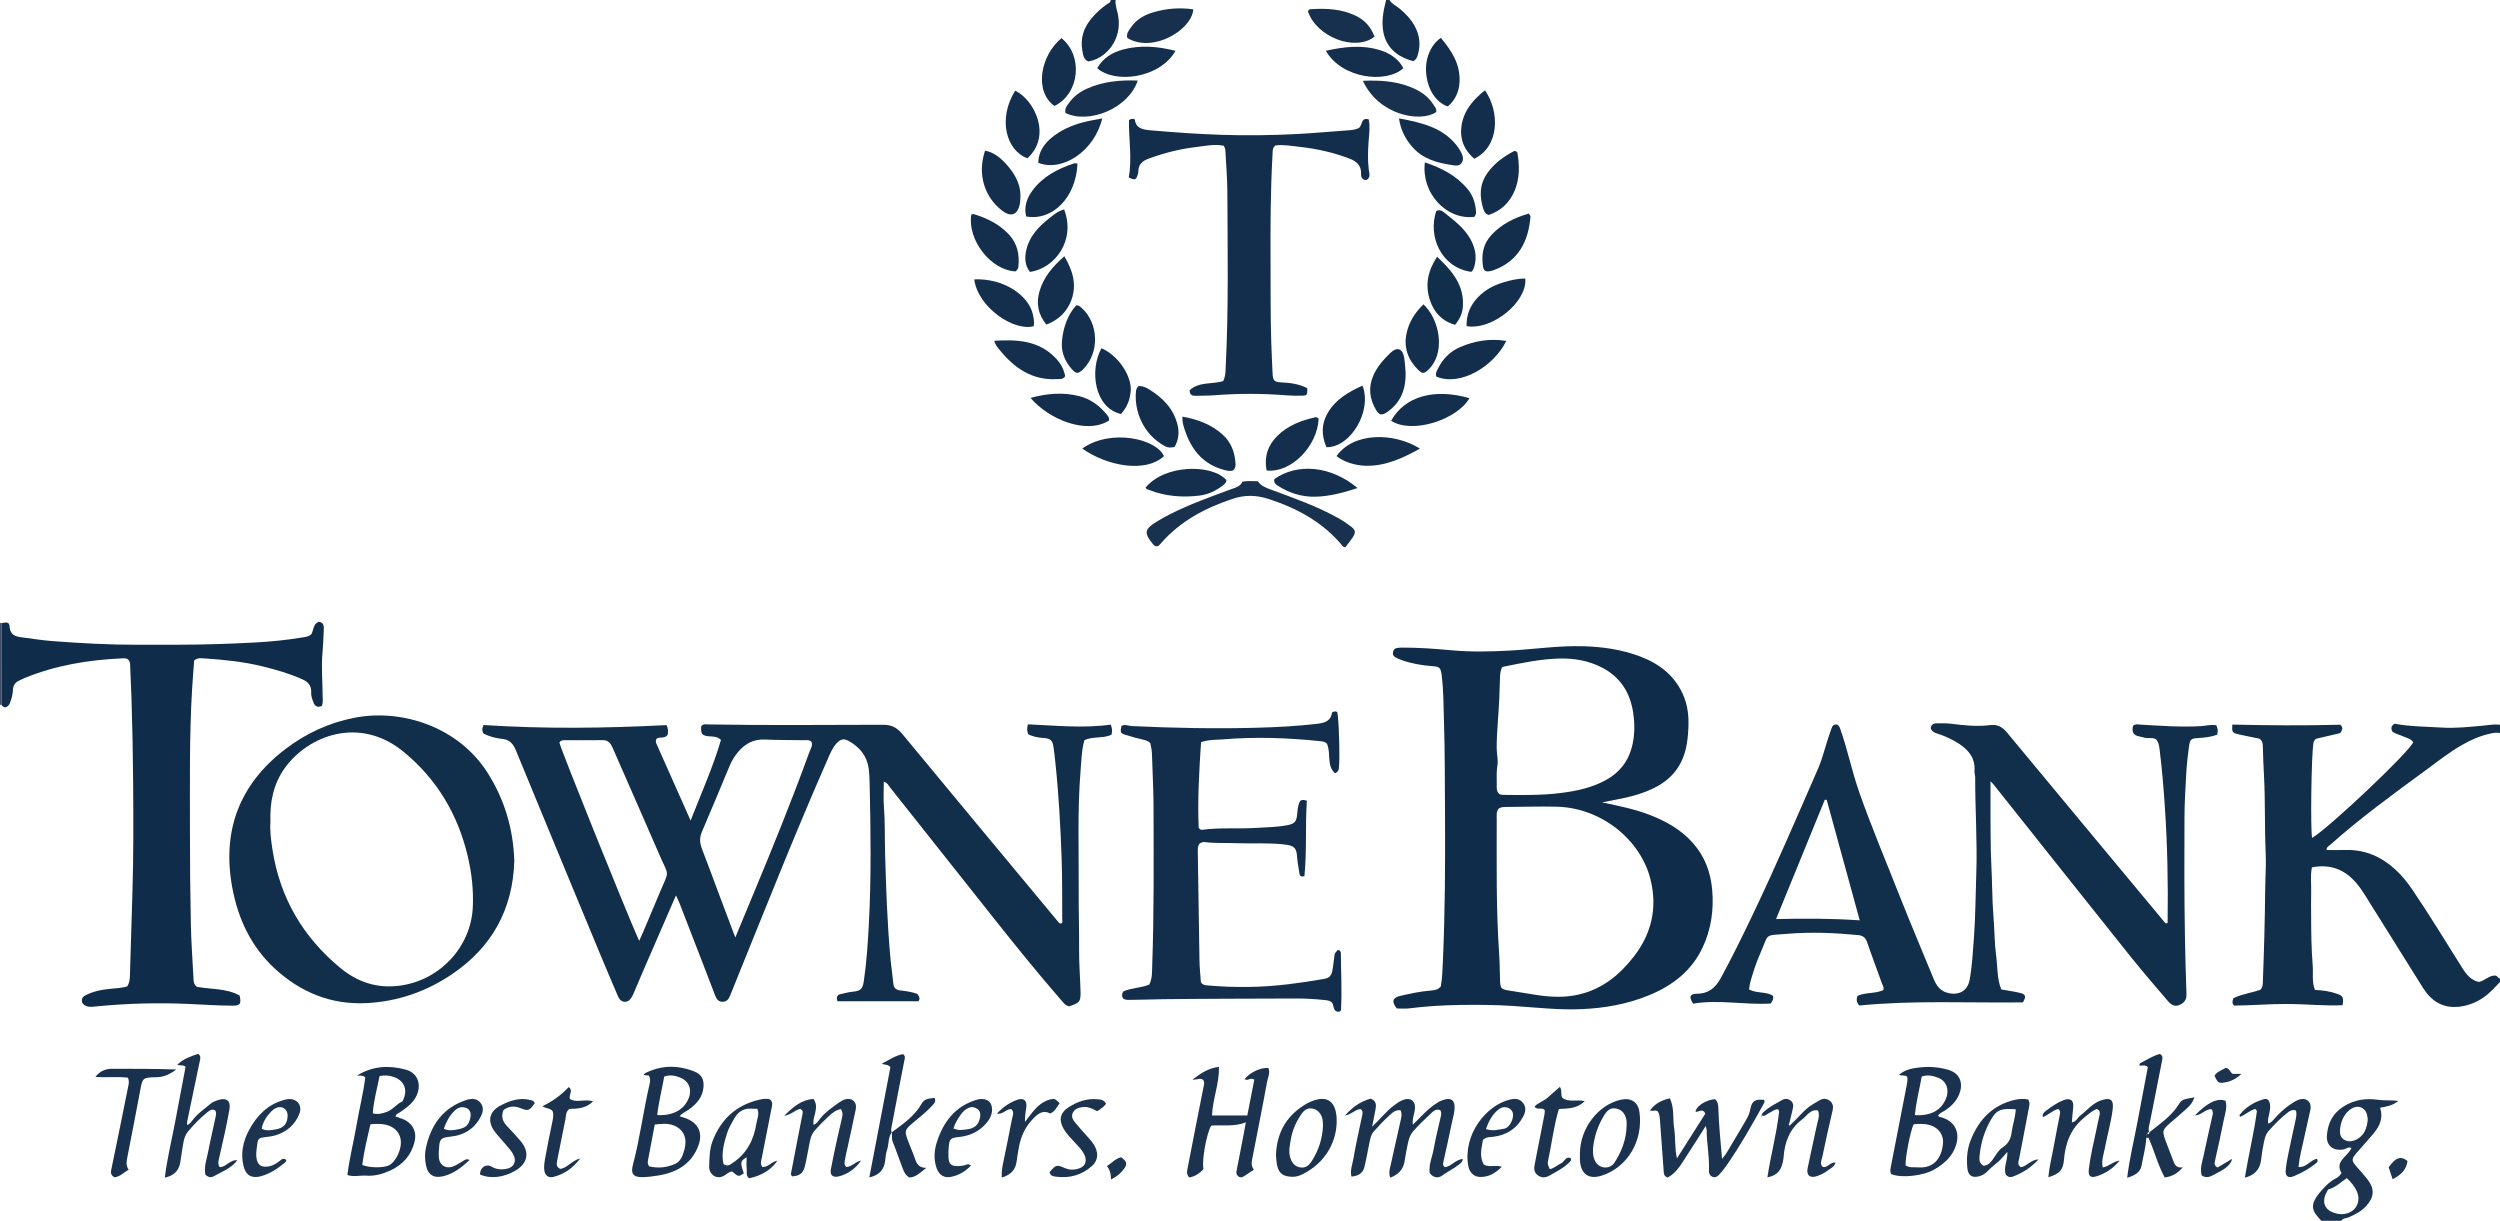 <?xml version="1.0" encoding="iso-8859-1"?>
<!-- Generator: Adobe Illustrator 27.0.0, SVG Export Plug-In . SVG Version: 6.00 Build 0)  -->
<svg version="1.1" id="Layer_1" xmlns="http://www.w3.org/2000/svg" xmlns:xlink="http://www.w3.org/1999/xlink" x="0px" y="0px"
	 viewBox="0 0 1497 731" style="enable-background:new 0 0 1497 731;" xml:space="preserve">
<g>
	<path style="fill:#112E4B;" d="M1497,588c-3.526,3.684-6.867,7.528-11.325,10.233c-4.212,2.555-8.707,4.167-13.547,4.63
		c-9.488,0.907-16.305-3.463-21.204-11.276c-11.567-18.446-23.137-36.891-34.64-55.377c-1.676-2.694-3.456-5.301-5.523-7.681
		c-6.861-7.899-15.385-11.282-26.357-9.158c-1.081,4.766-0.339,9.741-0.47,14.643c-0.13,4.829-0.049,9.664-0.023,14.496
		c0.027,4.998,0.025,9.997,0.175,14.992c0.145,4.816,0.343,9.637,0.749,14.436c0.413,4.879-0.632,9.935,1.378,14.844
		c4.727,0.162,9.145,0.849,13.378,2.349c3.439,1.218,3.879,2.271,3.121,6.793c-10.869,0.508-21.766-0.689-32.679-0.745
		c-10.801-0.055-21.567,0.874-32.254,0.975c-1.475-1.408-0.969-2.793-0.415-4.43c5.167-2.583,11.042-3.193,16.207-5.08
		c1.445-1.567,1.37-3.241,1.434-4.916c0.709-18.463,1.205-36.928,1.397-55.407c0.074-7.141,0.619-14.31,0.298-21.441
		c-0.688-15.306-0.213-30.633-0.995-45.926c-0.306-5.981-0.617-11.956-0.696-17.942c-0.023-1.737-0.261-3.317-1.984-4.673
		c-4.086-0.844-8.478-1.677-12.833-2.674c-3.505-0.803-3.798-1.341-3.483-5.783c21.645,0.512,43.343,0.636,64.731,0.093
		c1.896,1.851,1.076,3.274-0.141,5.021c-4.728,1.107-9.712,2.274-14.44,3.381c-1.033,0.85-1.471,1.697-1.626,2.739
		c-1.196,8.033-1.784,51.029-0.758,56.644c9.976-5.843,58.207-51.434,60.564-57.32c-1.454-2.259-4.094-2.537-6.286-3.599
		c-2.076-1.006-4.48-1.304-6.316-2.894c-0.691-1.677-0.846-3.214,1.441-4.581c9.086,1.738,18.717,1.705,28.296,2.303
		c8.301,0.518,16.613-0.414,24.892-1.171c3.309-0.303,6.588-0.962,9.931-0.499c0,1.667,0,3.333,0,5
		c-2.158-0.592-4.241-0.06-6.332,0.408c-5.881,1.318-11.308,3.755-16.508,6.734c-7.662,4.39-14.573,9.867-21.665,15.078
		c-19.56,14.372-39.216,28.624-57.352,44.819c-0.825,0.737-2.051,1.196-1.998,2.955c3.935,0,7.862,0.065,11.787-0.012
		c11.411-0.223,21.034,4.048,29.329,11.622c3.945,3.602,7.276,7.732,10.277,12.163c10.433,15.406,20.074,31.313,29.992,47.046
		c2.445,3.878,5.246,7.26,9.844,8.192c3.666-0.755,6.059-4.034,9.816-3.837c1.289,0.075,1.592,1.654,2.812,1.832
		C1497,586.667,1497,587.333,1497,588z"/>
	<path style="fill:#1C3350;" d="M1390,731c-5.5-5.836-7.83-9.267,0.293-18.31c2.44-2.716,4.95-5.363,8.336-7.022
		c1.31-0.642,2.488-1.653,3.454-3.261c-4.304-7.17,3.908-9.855,5.957-15.003c-1.82-0.852-3.026,0.495-4.377,0.78
		c-6.314,1.332-10.83-2.009-10.306-8.377c0.578-7.007,3.149-12.764,9.599-17c6.795-4.462,13.802-5.291,21.352-4.212
		c3.752,0.536,7.532,0.052,11.801,0.642c-3.411,2.838-7.157,3.408-10.898,4.08c2.009,6.051-0.21,10.914-3.844,15.308
		c-3.178,3.843-6.578,7.503-9.849,11.271c-3.708,4.272-3.672,4.97,0.055,9.2c2.088,2.369,4.222,4.711,6.145,7.21
		c4.269,5.548,4.021,10.427-0.692,15.693c-2.952,3.299-6.754,5.294-10.778,6.986c-1.435,0.604-3.297,0.383-4.248,2.015
		C1398,731,1394,731,1390,731z M1394.088,712.221c-0.727,1.497-1.559,2.775-1.989,4.177c-1.167,3.805,0.131,7.187,3.454,8.93
		c2.531,1.328,5.28,1.982,8.17,1.594c6.868-0.92,10.395-7.348,7.483-13.687c-1.383-3.011-3.474-5.488-5.962-7.768
		C1401.45,707.993,1398.424,711.24,1394.088,712.221z M1417.823,670.457c-0.248-3.094-0.875-5.837-3.812-7.238
		c-2.446-1.167-5.559-0.178-8.063,2.294c-2.848,2.811-4.196,6.345-4.664,10.186c-0.303,2.484-0.18,5.146,2.269,6.678
		c2.45,1.532,5.123,1.181,7.578-0.087C1415.976,679.788,1417.272,675.235,1417.823,670.457z"/>
	<path style="fill:#122E4C;" d="M668,0c-0.31,3.214,0.978,6.179,1.529,9.248c2.645,14.73-7.547,25.988-17.879,27.547
		c-2.837-1.217-3.109-4.053-3.555-6.57c-1.266-7.142,0.753-13.473,5.331-19.013c2.766-3.347,5.928-6.276,9.517-8.742
		C663.841,1.852,665.2,1.556,665,0C666,0,667,0,668,0z"/>
	<path style="fill:#142F4D;" d="M832,0c1.39,2.369,3.933,3.4,5.94,5.04c3.786,3.092,7.049,6.573,9.358,10.912
		c2.877,5.404,3.423,11.015,1.687,16.886c-0.491,1.661-1.067,3.157-2.899,3.744c-15.984-4.334-19.677-15.826-17.757-28.811
		C828.716,5.156,829.435,2.589,830,0C830.667,0,831.333,0,832,0z"/>
	<path style="fill:#414C66;" d="M0.944,422.114C0.63,422.069,0.315,422.031,0,422c0-16.333,0-32.667,0-49
		c0.344,0.047,0.689,0.094,1.033,0.142C1.003,389.466,0.973,405.79,0.944,422.114z"/>
	<path style="fill:#112E4B;" d="M404.766,536.159c-6.823,15.705-13.238,30.453-19.634,45.209c-1.848,4.263-3.639,8.552-5.463,12.825
		c-0.326,0.763-0.619,1.552-1.044,2.258c-1.042,1.73-2.142,3.514-4.514,3.417c-2.338-0.095-3.419-1.79-4.231-3.705
		c-3.565-8.399-7.183-16.776-10.677-25.205c-16.764-40.447-33.525-80.896-50.184-121.386c-1.654-4.02-3.649-6.71-8.458-7.148
		c-3.723-0.339-7.479-1.42-10.937-3.095c-1.094-1.591-1.027-3.128-0.12-5.194c36.563,2.421,73.202,1.921,109.562,0.064
		c1.297,2.403,0.969,4.182,0.733,5.794c-1.717,2.453-4.511,1.129-6.437,2.162c-0.987,1.158-0.648,2.368-0.199,3.382
		c6.64,15.008,13.333,29.992,20.379,45.8c6.48-16.533,13.439-32.089,18.177-48.245c-3.536-3.569-8.17-0.845-11.286-3.595
		c-0.718-1.501-0.726-3.126-0.502-4.653c1.267-1.529,2.873-1.081,4.309-1.054c34.827,0.642,69.657,0.234,104.485,0.207
		c4.982-0.004,8.33,1.579,11.498,5.417c30.957,37.499,62.076,74.863,93.156,112.26c0.512,0.616,0.925,1.417,2.051,1.357
		c1.135-0.496,0.646-1.62,0.641-2.484c-0.074-12.161,0.065-24.332-0.362-36.482c-0.678-19.277-1.734-38.542-3.783-57.735
		c-0.318-2.977-0.614-5.96-1.072-8.917c-0.67-4.327-1.742-5.208-6.154-5.516c-3.164-0.221-6.243-0.795-9.027-2.244
		c-0.776-2.624-0.776-2.624-0.192-5.919c16.56,0.698,33.23,2.484,49.699,0.165c0.933,3.327,0.933,3.327,0.386,6.028
		c-5.058,2.492-11.126,0.799-16.245,3.337c-1.701,6.036-1.768,12.061-2.253,17.988c-1.989,24.274-0.995,48.609-1.131,72.919
		c-0.065,11.659,0.321,23.321,0.244,34.98c-0.053,8,0.616,15.96,0.832,23.942c0.18,6.636-0.213,7.288-6.743,9.486
		c-2.382-0.419-3.618-2.311-5.02-3.922c-13.67-15.706-26.744-31.905-39.695-48.203c-20.925-26.333-41.766-52.733-62.684-79.072
		c-0.881-1.11-1.443-2.623-3.641-3.354c0,5.135-0.31,10.046,0.066,14.905c0.733,9.478,0.443,18.964,0.711,28.443
		c0.578,20.453,1.285,40.902,3.086,61.292c0.482,5.463,1.31,10.895,1.858,16.353c0.263,2.618,1.585,3.764,4.136,4.058
		c3.455,0.399,6.921,0.86,10.193,2.062c1.128,1.441,1.901,2.842,0.689,4.41c-16.288,0-32.479,0-48.496,0
		c-0.936-2.756,0.143-3.966,1.968-4.305c2.28-0.424,4.482-1.135,6.831-1.363c5.19-0.503,6.27-1.49,7.032-6.662
		c1.674-11.363,2.383-22.819,2.991-34.284c1.473-27.797,1.082-55.6,0.461-83.406c-0.07-3.153-0.169-6.329-0.601-9.446
		c-1.066-7.697-5.66-12.966-12.263-16.549c-2.673-1.451-4.583-0.871-6.743,1.351c-2.485,2.556-3.809,5.811-5.213,9.003
		c-9.616,21.873-18.859,43.904-27.884,66.026c-10.274,25.183-20.412,50.422-30.609,75.637c-0.125,0.309-0.266,0.611-0.387,0.921
		c-0.789,2.025-2.12,3.396-4.417,3.404c-2.383,0.009-3.566-1.643-4.321-3.568c-2.483-6.331-4.861-12.702-7.31-19.046
		c-4.656-12.065-9.326-24.124-14.013-36.177C406.471,539.739,405.804,538.443,404.766,536.159z M440.305,561.373
		c3.913-9.434,7.525-18.168,11.156-26.894c11.529-27.714,22.834-55.516,33.05-83.747c0.76-2.101,2.248-4.13,1.483-6.437
		c-1.36-1.455-2.938-1.034-4.39-1.058c-7.825-0.133-15.661-0.02-23.474-0.398c-6.768-0.327-11.892,2.369-16.098,7.36
		c-2.158,2.561-3.877,5.367-5.17,8.477c-5.478,13.172-10.963,26.342-16.586,39.452c-1.492,3.479-1.294,6.666,0.033,10.105
		c3.76,9.749,7.347,19.564,11.019,29.347C434.18,545.178,437.057,552.767,440.305,561.373z M382.724,563.419
		c1.01-2.234,1.717-3.712,2.354-5.219c3.353-7.931,6.717-15.857,10.025-23.807c5.745-13.809,5.606-9.034-0.09-22.205
		c-9.271-21.435-18.749-42.781-28.076-64.192c-1.213-2.786-2.586-4.868-6.09-4.81c-7.486,0.125-14.976,0.034-22.464,0.045
		c-1.337,0.002-2.694,0.023-3.403,1.476C335.885,448.909,374.347,544.604,382.724,563.419z"/>
	<path style="fill:#0F2D4B;" d="M836.425,603.863c-3.266-3.963-2.655-6.452,2.008-7.524c6.147-1.414,12.333-2.749,18.645-3.237
		c2.053-0.159,3.976-0.426,5.664-2.415c0.863-4.554,1.013-9.528,1.236-14.482c1.338-29.615,1.457-59.249,1.298-88.885
		c-0.099-18.488-0.052-36.983-0.622-55.458c-0.287-9.287-0.221-18.621-1.416-27.876c-0.517-4.004-1.232-4.774-5.295-5.074
		c-6.318-0.466-12.525-1.511-18.523-3.592c-1.399-0.485-2.775-1.105-4.053-1.849c-1.101-0.641-1.445-1.802-1.214-3.051
		c0.232-1.253,1.001-2.145,2.245-2.382c1.134-0.216,2.314-0.25,3.474-0.254c9.827-0.037,19.618,0.711,29.391,1.605
		c11.637,1.064,23.261,0.805,34.898,0.166c14.608-0.802,29.123-3.017,43.817-2.601c11.721,0.332,23.183,1.983,34.159,6.136
		c11.97,4.529,21.396,12,26.27,24.28c3.166,7.975,3.001,16.265,2.146,24.595c-0.203,1.98-0.539,3.957-0.968,5.902
		c-2.326,10.55-8.336,18.27-17.88,23.328c-7.727,4.095-16.074,6.142-24.572,7.748c-2.271,0.429-4.537,0.88-7.796,1.514
		c10.386,2.195,19.808,4.101,28.789,7.609c9.712,3.792,18.636,8.832,25.622,16.756c7.057,8.005,10.608,17.434,11.522,28.059
		c1.034,12.022-0.618,23.556-5.73,34.451c-6.568,13.996-18.001,22.804-31.962,28.566c-13.037,5.381-26.699,7.794-40.78,8.385
		c-13.666,0.574-27.189-1.036-40.767-1.92c-10.638-0.693-21.3-0.739-31.961-0.591c-10.157,0.141-20.273,0.765-30.356,2.046
		C841.268,604.128,838.75,603.863,836.425,603.863z M897.262,484.32c-1.383,2.001-1.029,4.047-1.028,6.019
		c0.014,26.939-0.407,53.884,1.459,80.792c0.368,5.306,0.347,10.638,0.536,15.957c0.172,4.833,0.651,5.318,5.279,6.037
		c5.576,0.866,11.136,1.841,16.716,2.688c8.426,1.278,16.807,1.664,25.248-0.306c14.025-3.272,24.387-11.757,32.917-22.781
		c10.595-13.692,14.122-29.058,9.966-45.999c-5.811-23.682-29.291-43.022-56.16-43.672c-10.142-0.245-20.297,0.104-30.447,0.161
		C900.237,483.224,898.752,483.232,897.262,484.32z M899.573,399.374c-1.082,1.962-1.299,3.904-1.357,5.903
		c-0.126,4.32-0.285,8.64-0.452,12.959c-0.386,9.941-1.566,19.841-1.553,29.805c0.005,3.487,1.006,6.954,0.419,10.425
		c-0.701,4.148-0.262,8.3-0.392,12.448c-0.052,1.67,0.064,3.339,1.749,4.719c0.572,0.094,1.377,0.334,2.185,0.343
		c11.308,0.123,22.635,0.309,33.876-1.066c9.568-1.171,18.998-3.076,27.593-7.829c7.802-4.315,13.041-10.648,15.407-19.283
		c1.872-6.831,1.942-13.791,0.94-20.717c-1.773-12.252-7.69-21.766-19.002-27.501c-7.895-4.003-16.432-5.442-25.088-5.246
		C922.282,394.598,910.907,397.071,899.573,399.374z"/>
	<path style="fill:#112E4B;" d="M1047.31,592.473c4.78,2.593,10.294,1.062,14.382,3.863c0.445,1.9-0.395,3.119-1.417,4.57
		c-15.452,0.964-31.033-2.541-46.436,0.085c-2.66-3.982-1.99-5.926,2.176-5.926c6.841,0.001,11.137-3.454,14.255-9.147
		c7.019-12.815,13.399-25.949,19.692-39.126c13.652-28.59,26.107-57.717,38.783-86.744c2.665-6.102,4.102-12.605,6.231-18.882
		c0.585-1.726,1.208-3.44,1.786-5.168c0.559-1.671,1.622-2.455,3.436-2.048c1.104,0.594,1.429,1.656,1.828,2.788
		c4.36,12.363,6.925,25.258,11.274,37.628c7.322,20.826,15.936,41.145,24.016,61.672c6.62,16.817,13.747,33.434,20.57,50.172
		c1.656,4.062,3.934,7.211,8.48,8.352c6.582,1.652,11.831-1.193,13.041-7.819c1.553-8.509,1.977-17.17,2.616-25.791
		c0.923-12.455,0.914-24.944,1.364-37.414c0.698-19.314-0.685-38.58-0.644-57.872c0.003-1.316-0.516-2.648-0.419-3.945
		c0.566-7.598-3.386-12.555-9.347-16.405c-3.5-2.261-7.202-4.068-11.143-5.453c-2.124-0.746-4.624-1.092-5.72-3.634
		c0.167-2.268,1.565-3.144,3.67-3.119c2.83,0.034,5.688-0.094,8.484,0.252c7.764,0.961,15.546,1.842,23.336,0.827
		c4.551-0.593,7.467,1.16,10.267,4.54c31.22,37.698,62.543,75.311,93.833,112.951c0.419,0.504,0.739,1.104,1.589,1.234
		c0.893-0.069,0.671-0.883,0.679-1.449c0.343-22.643-0.139-45.261-1.629-67.867c-0.777-11.792-1.772-23.55-3.23-35.275
		c-0.275-2.209-0.735-4.238-2.196-5.75c-2.394-1.218-4.869-0.164-7.065-0.93c-2.144-0.748-4.74-0.453-6.365-2.642
		c-0.71-1.358-0.574-2.826-0.244-4.306c1.392-1.443,3.112-0.868,4.727-0.778c11.962,0.668,23.914,1.605,35.915,0.881
		c3.109-0.188,6.21-1.107,9.276-0.48c0.964,2.613,0.964,2.613,0.541,5.575c-3.454,1.323-7.192,1.794-10.975,2.008
		c-4.818,0.273-5.354,0.612-6,5.413c-0.664,4.941-1.261,9.905-1.546,14.879c-0.524,9.134-1.085,18.281-1.121,27.424
		c-0.092,23.658-0.152,47.321,0.273,70.974c0.206,11.474,0.496,22.959,0.909,34.434c0.083,2.291-0.336,4.222-2.345,5.68
		c-3.158,2.291-5.874,2.115-8.641-1.133c-7.665-8.997-15.413-17.933-22.791-27.163c-27.345-34.205-54.554-68.519-81.819-102.788
		c-0.298-0.375-0.659-0.7-1.743-1.837c0,7.633-0.024,14.45,0.007,21.267c0.032,6.997,0.037,13.996,0.204,20.99
		c0.167,6.981,0.643,13.956,0.754,20.937c0.108,6.824,0.466,13.625,0.986,20.427c0.532,6.965,0.478,14,1.437,20.899
		c0.941,6.772,0.426,13.861,3.083,20.185c4.142,0.744,7.774,1.206,11.302,2.085c3.448,0.858,3.701,2.177,1.598,5.659
		c-32.782,0.378-65.54-1.331-97.855,1.854c-1.912-1.894-1.862-3.624-1.187-5.759c4.854-2.222,10.66-1.236,15.462-3.431
		c0.643-1.747-0.396-2.87-0.81-4.051c-2.855-8.138-5.982-16.182-8.738-24.352c-0.987-2.926-2.438-4.271-5.583-4.577
		c-13.957-1.355-27.965-1.919-41.907-0.786c-14.879,1.209-11.162-0.542-16.535,11.565c-2.489,5.607-4.38,11.463-6.043,17.376
		C1047.723,589.332,1047.617,590.662,1047.31,592.473z M1093.827,478.959c-0.383-0.017-0.766-0.035-1.149-0.052
		c-9.628,23.576-19.257,47.152-29.171,71.429c17.081-0.402,33.25-0.391,50.104,0.758
		C1106.856,526.464,1100.342,502.711,1093.827,478.959z"/>
	<path style="fill:#0F2D4B;" d="M0.944,422.114c0.03-16.324,0.059-32.648,0.089-48.972c3.331-0.791,4.537-0.518,4.703,2.108
		c0.292,4.611,3.117,5.851,6.881,6.333c6.267,0.804,12.518,1.84,18.81,2.311c16.921,1.269,33.867,2.221,50.845,2.186
		c15.828-0.032,31.666,0.133,47.479-0.4c16.603-0.56,33.248-1.019,49.697-3.741c2.397-0.397,5.023-0.38,7.067-2.268
		c1.276-2.496,0.962-6.018,4.342-7.363c2.954,0.385,3.149,2.521,3.034,4.808c-0.235,4.649-0.364,9.308-0.793,13.94
		c-0.803,8.664,0.09,17.303,0.107,25.954c0.004,1.802,0.371,3.657-0.516,5.734c-2.192,0.935-3.936,0.531-4.943-2.012
		c-0.798-2.015-1.535-4.095-1.421-6.269c0.207-3.94-1.85-6.159-5.192-7.656c-7.75-3.473-15.868-5.816-24.083-7.824
		c-11.339-2.771-22.916-3.932-34.531-4.71c-1.929-0.129-4.025-0.573-6.264,1.219c-0.397,5.501-0.889,11.417-1.24,17.342
		c-1.666,28.119-1.249,56.273-1.271,84.416c-0.015,18.824,0.15,37.652,0.542,56.472c0.228,10.965,1.081,21.917,1.607,32.877
		c0.075,1.561,0.295,2.975,2.058,4.33c8.237,1.523,17.49,0.758,25.538,5.188c1.076,4.964,0.411,6.083-4.15,6.071
		c-8.817-0.024-17.617-0.623-26.423-1.025c-18.466-0.843-36.919-0.313-55.329,1.473c-1.969,0.191-3.979,0.546-5.932-0.224
		c-1.5-0.592-2.563-1.504-2.632-3.263c-0.061-1.554,0.807-2.461,2.065-3.113c4.808-2.496,10.021-3.499,15.34-3.963
		c3.302-0.288,6.599-0.472,9.69-1.388c1.421-2.07,1.605-4.187,1.668-6.37c0.484-16.634,0.989-33.268,1.506-49.901
		c0.677-21.814,0.588-43.635,0.437-65.452c-0.12-17.31-0.489-34.622-1.034-51.924c-0.183-5.812-0.563-11.626-0.728-17.446
		c-0.046-1.632,0.096-3.38-1.274-4.679c-1.151-0.951-2.536-0.732-3.838-0.672c-20.043,0.918-39.623,4.15-58.295,11.83
		c-1.072,0.441-2.1,0.989-3.151,1.484c-2.313,1.088-3.568,2.828-3.664,5.459c-0.103,2.845-0.852,5.58-1.916,8.209
		c-0.446,1.101-1.288,1.927-2.538,2.338C2.338,423.442,1.426,423.14,0.944,422.114z"/>
	<path style="fill:#112E4B;" d="M307.965,515.661c-0.922,29.021-13.508,51.689-37.496,67.823
		c-15.303,10.293-32.352,16.217-50.829,17.174c-21.177,1.096-39.426-6.313-54.938-20.525
		c-14.283-13.086-22.106-29.836-25.592-48.513c-6.347-33.998,4.155-61.954,31.735-83.039c12.415-9.492,26.343-15.92,41.846-18.863
		c28.281-5.369,61.812,5.724,79.108,32.783C302.151,478.696,307.39,496.471,307.965,515.661z M161.941,492.121
		c-0.428,5.352,0.362,11.163,1.256,16.891c4.473,28.653,18.236,52.098,40.51,70.533c10.285,8.512,21.927,12.456,35.561,10.687
		c23.947-3.107,42.725-22.996,43.848-46.993c0.486-10.387-0.675-20.589-3.06-30.661c-5.937-25.068-18.579-46.191-38.503-62.496
		c-26.34-21.555-57.143-9.626-71.069,9.896C163.764,469.397,161.494,480.181,161.941,492.121z"/>
	<path style="fill:#122E4C;" d="M797.627,426.653c1.192-0.777,2.12-0.845,3.062-0.314c1,2.593,1.76,28.097,1.023,33.699
		c-0.159,1.204-0.497,2.272-2.375,2.982c-5.055-4.767-2.27-11.839-4.681-17.516c-0.997-1.364-2.622-1.536-4.316-1.712
		c-19.237-1.997-38.497-2.673-57.799-1.075c-4.296,0.356-8.669,0.065-13.368,1.687c-1.075,17.131-2.159,34.449-1.393,51.378
		c0.867,0.988,1.45,1.202,2.162,1.103c10.763-1.496,21.616-0.43,32.403-1.143c6.131-0.405,12.302-0.413,18.369-1.591
		c4.458-0.866,5.592-2.008,6.034-6.541c0.273-2.806,0.383-5.622,1.816-8.036c1.174-0.887,2.276-0.636,3.988-0.062
		c-1.043,15.021,0.063,30.217-1.471,45.148c-2.195,0.531-2.811-0.3-2.986-1.64c-0.43-3.29-1.165-6.522-1.388-9.861
		c-0.372-5.57-1.793-6.76-7.323-7.441c-9.621-1.185-19.289-0.437-28.928-0.813c-6.312-0.246-12.645,0.162-18.939-0.65
		c-0.999-0.129-1.999,0.068-3.185,0.892c-1.118,1.168-1.124,2.996-1.097,4.829c0.327,21.804,0.619,43.609,1.014,65.413
		c0.078,4.308,0.556,8.608,0.841,12.781c0.862,1.402,2.068,1.726,3.461,1.853c16.291,1.495,32.546,1.323,48.801-0.645
		c7.098-0.859,14.151-1.907,21.192-3.141c3.538-0.62,4.796-1.754,5.454-5.942c0.413-2.627,0.695-5.274,1.052-7.91
		c0.211-1.557,0.226-1.555,2.054-3.539c1.246,0.057,1.796,0.925,1.8,1.967c0.038,11.316,0.756,22.631,0.07,33.948
		c-0.017,0.285-0.341,0.552-0.587,0.926c-4.184,0.798-3.441-2.991-4.644-5.119c-0.944-1.167-2.325-1.483-3.883-1.664
		c-6.289-0.731-12.593-1.031-18.921-1.002c-26.156,0.119-52.314,0.102-78.468,0.416c-6.312,0.076-12.633,0.381-18.953,0.386
		c-1.646,0.001-3.354,0.304-4.966-0.778c-0.912-1.258-0.925-2.633,0.048-4.243c4.848-2.245,10.577-1.975,15.608-4.143
		c1.894-3.869,1.608-7.929,1.745-11.853c1.109-31.799,0.867-63.612,0.773-95.421c-0.03-10.142-0.637-20.283-0.927-30.425
		c-0.067-2.347-0.455-4.62-0.986-6.837c-1.254-1.314-2.783-1.749-4.453-2.132c-3.554-0.815-7.087-1.77-10.559-2.886
		c-2.938-0.945-3.055-1.448-2.295-5.275c2.083-1.225,4.185-0.031,6.277,0.068c24.955,1.17,49.919,1.663,74.897,0.989
		c12.134-0.327,24.24-0.974,36.319-2.394C793.735,432.818,796.989,431.443,797.627,426.653z"/>
	<path style="fill:#122E4C;" d="M712.338,233.675c5.658-5.254,13.606-3.446,20.098-5.47c1.556-3.158,1.397-6.186,1.544-9.146
		c1.73-34.782,1.114-69.589,0.956-104.389c-0.037-8.14-0.774-16.276-1.171-24.414c-0.05-1.03-0.362-1.951-1.016-2.994
		c-5.694-1.149-11.46,0.196-17.168,0.879c-9.409,1.124-18.571,3.499-27.513,6.749c-3.828,1.391-6.391,3.353-6.441,7.727
		c-0.011,0.974-0.336,1.979-0.68,2.908c-0.828,2.233-1.532,2.365-5.048,0.771c2.088-11.444-0.083-23.167,0.137-34.371
		c1.526-0.977,2.312-0.98,3.48-0.394c0.69,5.533,4.948,6.115,9.719,6.53c14.249,1.238,28.51,2.241,42.803,2.691
		c14.804,0.466,29.597,0.276,44.402-0.48c10.638-0.544,21.227-1.582,31.844-2.305c1.99-0.135,3.937-0.576,5.277-1.252
		c2.527-1.569,1.083-6.584,6.006-5.25c0.938,4.25,0.295,8.545-0.011,12.781c-0.42,5.812-0.666,11.581,0.081,17.392
		c0.273,2.123,1.358,4.705-1.581,6.252c-2.232-0.215-3.129-1.656-3.037-3.724c0.222-5.014-2.719-7.576-6.93-9.185
		c-9.673-3.697-19.695-5.939-29.973-7.059c-4.778-0.521-9.541-1.449-14.342-0.832c-1.998,1.433-1.675,3.507-1.786,5.472
		c-1.22,21.616-1.286,43.244-1.184,64.891c0.075,15.984-0.07,31.967,0.439,47.946c0.19,5.981,0.507,11.958,0.763,17.937
		c0.2,4.669,0.952,5.489,5.554,5.675c5.337,0.216,10.518,1.001,15.238,3.438c0.079,3.966-0.08,4.387-2.939,4.489
		c-3.321,0.118-6.666,0.025-9.98-0.236c-14.294-1.129-28.577-1.118-42.872-0.005c-3.648,0.284-7.324,0.188-10.985,0.324
		C713.926,237.097,712.401,236.577,712.338,233.675z"/>
	<path style="fill:#1C3350;" d="M862.403,664.746c-2.465-0.919-4.045,0.533-5.438,1.857c-3.739,3.556-7.555,7.076-10.897,10.989
		c-2.885,3.379-3.071,7.966-4.035,12.145c-0.484,2.098-0.64,4.27-1.095,6.376c-1.003,4.64-4.031,7.385-8.41,9.084
		c-0.905-2.097-0.616-3.914-0.229-5.669c2.073-9.401,4.223-18.785,6.314-28.183c0.465-2.088,1.144-4.203,0.013-6.503
		c-2.968-0.469-4.961,1.497-6.822,3.215c-3.176,2.931-6.157,6.088-9.05,9.303c-1.828,2.032-2.289,4.748-2.828,7.352
		c-0.977,4.714-1.785,9.469-2.923,14.143c-0.855,3.51-3.608,5.397-7.76,5.692c-0.926-3.86,0.648-7.523,1.263-11.167
		c1.435-8.506,3.394-16.924,5.156-25.375c0.273-1.308,0.733-2.618-0.948-3.898c-3.084,0.099-5.323,3.171-9.342,3.897
		c4.634-5.27,9.535-8.521,15.359-10.141c3.536,1.371,3.458,3.933,2.892,6.714c-0.611,3.003-1.19,6.013-2.005,10.147
		c4.989-4.772,8.454-9.284,12.993-12.698c1.878-1.412,3.749-2.786,5.97-3.529c4.3-1.439,7.158,1.047,6.711,5.546
		c-0.292,2.936-1.757,5.7-1.275,9.446c2.425-2.426,4.504-4.462,6.533-6.546c2.569-2.639,5.422-4.932,8.543-6.859
		c1.254-0.774,2.69-1.347,4.119-1.728c3.745-0.999,5.736,0.584,5.809,4.45c0.06,3.204-0.95,6.234-1.586,9.315
		c-1.61,7.797-3.352,15.567-5.055,23.345c-0.249,1.14-0.665,2.278,0.73,3.408c3.961-0.244,6.461-4.691,10.837-4.814
		c-0.216,1.794-1.405,2.554-2.377,3.33c-3.091,2.471-6.721,4.127-9.919,6.491c-2.605,1.926-5.344,1.297-7.543-1.409
		c-0.677-5.084,1.565-9.745,2.413-14.6c1.113-6.365,2.756-12.637,4.151-18.954C862.953,667.642,863.404,666.339,862.403,664.746z"/>
	<path style="fill:#1C3350;" d="M725.753,667.93c7.154,0,13.883,0,21.139,0c1.428-7.316,2.833-14.52,4.184-21.442
		c-2.321-1.567-3.979,1.038-5.747-0.256c2.686-3.875,9.619-7.181,14.163-6.708c1.293,2.843-0.268,5.56-0.749,8.212
		c-2.7,14.863-5.718,29.667-8.566,44.503c-0.52,2.711-1.457,5.5,0.658,8.171c-2.061,1.36-3.854,2.512-5.611,3.715
		c-1.185,0.811-2.41,1.271-3.67,0.316c-1.168-0.885-1.383-2.067-1.08-3.552c1.431-7.001,2.755-14.023,4.106-21.04
		c0.463-2.407,0.892-4.821,1.445-7.826c-7.052,2.913-14.067,1.431-20.722,1.982c-2.776,4.4-5.761,20.879-4.677,26.022
		c-2.266,2.613-5.091,4.491-8.57,5.045c-1.92-2.244-1.151-4.319-0.795-6.175c3.03-15.817,6.18-31.611,9.295-47.411
		c0.317-1.607,0.967-3.218-0.062-4.808c-1.905-1.523-3.866,0.084-6.387-0.203c4.842-3.753,9.4-6.885,15.827-7.638
		C730.126,648.956,726.17,658.044,725.753,667.93z"/>
	<path style="fill:#1A324F;" d="M388.54,644.06c-1.088-0.121-2.076-0.23-3.195-0.355c0.337-0.392,0.564-0.869,0.936-1.057
		c9.604-4.865,19.43-4.988,29.338-1.109c4.396,1.721,6.034,4.665,5.635,9.408c-0.501,5.968-4.022,9.986-8.617,13.346
		c-1.815,1.327-4.102,2.065-5.661,4.12c1.664,0.559,3.06,0.938,4.385,1.489c6.948,2.891,9.498,8.661,6.938,15.776
		c-3.982,11.067-12.608,16.186-23.585,18.123c-3.259,0.575-6.582,0.984-9.885,1.065c-5.575,0.138-7.275-2.046-5.864-7.341
		c4.228-15.872,6.251-32.197,9.954-48.177C389.282,647.789,389.668,646.078,388.54,644.06z M388.651,698.381
		c5.237,1.304,10.698,0.884,15.931-1.608c1.979-0.942,3.308-2.801,4.1-4.849c0.773-1.999,1.381-4.053,1.668-6.221
		c0.72-5.435-1.778-9.808-6.872-11.778c-3.698-1.431-7.431-0.997-11.416-0.564c-1.389,7.313-2.764,14.453-4.082,21.603
		C387.804,695.922,387.736,696.954,388.651,698.381z M393.548,667.713c9.426,0.501,15.963-3.187,18.786-9.938
		c2.25-5.381,0.188-10.565-5.21-12.592c-2.776-1.042-5.687-1.82-9.389-0.529C396.473,652.023,394.459,659.556,393.548,667.713z"/>
	<path style="fill:#18314E;" d="M213.982,643.958c9.192-5.721,19.136-6.209,29.187-3.406c7.301,2.036,9.632,9.61,5.693,16.636
		c-2.269,4.047-6.057,6.521-9.739,9.09c-0.776,0.541-1.961,0.618-2.279,2.292c1.342,0.466,2.811,0.927,4.244,1.482
		c5.84,2.26,8.653,7.51,7.169,13.569c-1.992,8.135-7.03,13.813-14.54,17.278c-4.564,2.106-9.391,3.449-14.479,3.081
		c-3.588-0.26-7.226,0.906-11.225-0.369c1.238-10.127,3.777-19.904,5.468-29.823c1.654-9.703,4.118-19.276,5.236-28.662
		c-1.84-1.661-3.505-0.616-4.863-1.272L213.982,643.958z M221.82,673.227c-1.894,8.136-3.867,16.199-4.905,24.357
		c4.366,1.78,12.611,1.847,15.909,0.244c1.194-0.581,2.185-1.454,3.033-2.51c2.125-2.646,3.453-5.67,4.01-8.969
		c1.068-6.32-2.427-11.333-8.734-12.84C228.19,672.805,225.25,672.918,221.82,673.227z M223.222,666.668
		c3.353,0.85,6.072,0.018,8.674-0.983c3.425-1.317,5.584-4.61,8.955-6.1c0.352-0.155,0.483-0.839,0.689-1.289
		c2.8-6.113,0.197-11.642-6.313-13.608c-2.601-0.785-5.157-0.904-7.948-0.356C225.853,651.773,223.746,658.919,223.222,666.668z"/>
	<path style="fill:#1A324F;" d="M1142.055,644.767c-1.581-1.283-3.246-0.33-4.859-1.183c3.309-2.97,7.432-3.792,11.389-4.301
		c5.934-0.762,11.882-0.452,17.774,1.237c8.17,2.341,9.129,9.032,6.773,14.807c-1.634,4.008-4.524,6.917-8.006,9.323
		c-1.494,1.032-3.281,1.64-4.485,3.077c0.004,1.214,0.966,1.073,1.716,1.287c7.977,2.266,11.365,8.586,8.956,16.54
		c-2.068,6.827-6.949,11.105-12.814,14.614c-6.45,3.859-19.658,5.492-25.985,2.91c-0.904-1.375-0.573-2.912-0.299-4.339
		c3.067-15.969,6.172-31.931,9.329-47.883C1141.962,648.745,1142.429,646.69,1142.055,644.767z M1141.06,697.815
		c2.322,1.611,4.72,0.979,6.999,1.187c10.541,0.961,14.492-6.221,15.388-13.754c0.633-5.328-2.329-9.781-7.412-11.409
		c-3.404-1.091-6.818-0.949-10.144-0.613C1143.984,677.05,1140.827,693.128,1141.06,697.815z M1146.648,667.735
		c9.685,0.533,15.689-2.879,18.624-9.942c2.152-5.178,0.245-10.601-4.692-12.416c-2.895-1.065-5.967-2.094-9.856-0.721
		C1149.431,652.037,1147.369,659.566,1146.648,667.735z"/>
	<path style="fill:#1C3350;" d="M988.017,664.997c2.882-4.123,6.914-6.205,11.916-7.336c2.78,6.012,1.634,11.974,2.518,17.623
		c0.898,5.737,0.274,11.628,1.686,18.361c6.025-9.494,11.612-18.299,17.041-26.854c-1.86-3.605-4.099-0.534-5.914-1.115
		c0.483-3.42,6.429-7.197,11.757-7.492c1.565,1.416,1.862,3.337,1.921,5.373c0.291,9.977,1.361,19.898,2.211,30.305
		c2.754-2.975,4.334-6.328,6.237-9.438c2.858-4.669,5.595-9.413,8.357-14.141c1.09-1.865,1.935-3.82,2.319-5.983
		c0.882-4.971,2.794-6.264,8.234-5.704c0.741,1.044-0.005,2.002-0.422,2.759c-6.812,12.365-13.786,24.639-21.836,36.257
		c-1.418,2.046-2.952,4.039-4.65,5.853c-0.993,1.061-2.367,1.935-4.031,1.183c-1.584-0.716-2.13-2.144-2.052-3.69
		c0.412-8.169-1.368-16.21-1.356-24.353c0.001-0.44-0.204-0.88-0.572-2.368c-3.839,6.043-7.164,11.466-10.682,16.761
		c-3.508,5.28-6.438,11.141-12.111,14.134c-2.149-0.842-2.248-2.135-2.347-3.514c-0.725-10.114-1.517-20.223-2.214-30.338
		c-0.138-2.007-0.232-3.975-1.274-5.736c-1.503-1.199-3.301,0.107-4.833-0.636L988.017,664.997z"/>
	<path style="fill:#18314E;" d="M692.477,327.168c-1.098-0.142-1.628-0.809-2.156-1.443c-5.398-6.481-5.03-8.853,2.12-13.24
		c11.379-6.981,23.793-11.689,36.204-16.395c2.79-1.058,5.584-2.107,8.398-3.096c2.825-0.992,5.777-1.742,6.934-4.578
		c3.332-0.542,6.15-0.299,9.204-0.231c1.816,2.697,4.674,3.815,7.675,4.928c13.674,5.069,27.474,9.872,40.277,16.993
		c2.751,1.53,5.395,3.305,7.899,5.216c2.698,2.06,2.893,3.503,1.032,6.385c-1.346,2.085-2.971,3.99-4.524,6.045
		c-0.544-0.216-1.12-0.262-1.375-0.572c-11.691-14.256-27.033-22.703-44.29-28.325c-7.329-2.388-14.175-2.68-21.7-0.174
		c-16.573,5.519-31.464,13.379-43.074,26.726C694.459,326.145,693.925,327.062,692.477,327.168z"/>
	<path style="fill:#1C3350;" d="M123.034,703.437c-1.058-4.66,0.727-9.11,1.575-13.612c1.257-6.678,2.911-13.28,4.252-19.944
		c0.311-1.547,1.056-3.217-0.089-5.058c-1.834-0.931-3.302,0.119-4.734,1.278c-4.285,3.47-8.136,7.411-11.601,11.661
		c-2.601,3.189-2.68,7.408-3.427,11.293c-0.47,2.442-0.63,4.945-1.131,7.379c-0.953,4.627-3.684,7.555-9.181,8.749
		c1.397-11.652,4.15-22.54,6.213-33.542c2.069-11.033,4.17-22.06,6.212-32.849c-1.694-1.414-3.328-0.442-4.926-1.242
		c3.593-3.549,8.051-5.061,12.537-6.53c1.833,1.487,1.147,3.167,0.825,4.722c-2.493,12.015-5.024,24.022-7.522,36.036
		c-0.097,0.467,0.03,0.98,0.073,1.919c1.363-0.558,2.139-1.512,2.816-2.452c2.969-4.12,7.135-6.94,10.938-10.146
		c1.395-1.176,3.105-1.881,4.873-2.435c4.928-1.544,7.543,0.555,6.67,5.564c-0.826,4.737-1.792,9.451-2.798,14.153
		c-1.075,5.025-2.33,10.012-3.379,15.042c-0.362,1.734-1.025,3.585,0.348,5.426c3.889,0.112,5.975-4.563,10.556-4.084
		c-3.792,4.913-9.194,6.793-13.999,9.508C126.568,705.156,124.956,705.193,123.034,703.437z"/>
	<path style="fill:#1C3350;" d="M1344.21,705.196c2.251-13.777,5.462-26.633,7.207-39.75c0.05-0.373-0.483-0.824-0.85-1.407
		c-3.451,0.773-5.915,3.491-9.122,4.682c-0.476-0.362-0.519-0.927-0.223-1.301c3.622-4.58,8.449-7.422,13.919-9.118
		c2.492-0.773,3.683,0.288,4.121,2.943c0.361,2.186-0.152,4.329-0.612,6.417c-0.36,1.636-0.862,3.198-0.401,5.184
		c1.643-0.526,2.625-1.758,3.655-2.926c2.985-3.384,6.26-6.45,10.045-8.925c1.386-0.906,2.806-1.844,4.341-2.422
		c4.631-1.744,8.152,1.196,7.158,6.01c-1.241,6.013-2.752,11.97-4.001,17.981c-1.075,5.172-2.55,10.276-3.105,16.179
		c4.739,0.575,7.235-4.319,11.081-4.836c0.778,1.58,0.075,2.1-0.555,2.617c-4.01,3.292-8.533,5.768-13.273,7.764
		c-3.399,1.432-5.249,0.092-4.922-3.57c0.338-3.79,1.123-7.55,1.885-11.289c1.327-6.507,2.796-12.984,4.183-19.479
		c0.346-1.622,0.472-3.259,0.132-4.926c-1.913-0.737-3.374-0.094-4.715,0.942c-4.367,3.373-8.256,7.289-11.846,11.429
		c-2.315,2.67-2.566,6.414-3.28,9.805c-0.546,2.595-0.753,5.26-1.166,7.885C1353.031,700.381,1350.062,703.717,1344.21,705.196z"/>
	<path style="fill:#1C3350;" d="M1259.11,699.073c3.871-0.712,6.2-3.581,10.153-4.118c-3.893,4.661-8.217,7.523-13.315,9.245
		c-4.134,1.396-5.686,0.226-5.159-4.123c0.999-8.247,2.989-16.315,4.71-24.429c0.551-2.597,1.042-5.209,1.678-7.785
		c0.407-1.65,0.295-2.963-1.648-3.792c-2.854,1.109-5.15,3.221-7.592,5.222c-8.007,6.558-11.215,15.219-12.036,25.236
		c-0.504,6.153-2.844,8.436-9.347,10.404c0.48-5.873,1.948-11.429,2.96-17.049c1.206-6.702,2.549-13.379,3.841-20.065
		c0.253-1.309,0.669-2.633-0.938-3.776c-3.251,0.834-5.724,3.512-9.154,4.884c-0.453-1.808,0.714-2.928,1.772-3.721
		c3.314-2.483,6.703-4.917,10.6-6.426c4.188-1.621,6.352,0.213,5.777,4.633c-0.359,2.765-0.509,5.558-0.78,8.652
		c2.722-0.401,3.391-2.8,4.985-4.015c1.583-1.206,3.046-2.574,4.525-3.91c2.351-2.124,4.737-4.141,7.824-5.196
		c5.88-2.009,7.882-0.506,7.083,5.587c-1.015,7.745-3.232,15.252-4.65,22.917C1259.721,691.128,1258.217,694.761,1259.11,699.073z"
		/>
	<path style="fill:#1D3450;" d="M1072.305,673.304c4.517-3.884,7.944-8.961,13.191-12.047c1.426-0.839,2.809-1.756,4.267-2.536
		c2.11-1.13,4.226-0.965,6.054,0.549c1.842,1.525,2.081,3.443,1.514,5.83c-2.182,9.189-4.206,18.417-6.128,27.665
		c-0.403,1.941-1.761,4.137,0.328,6.046c2.892,0.555,4.3-3.021,7.572-2.684c-0.664,2.61-2.817,3.355-4.376,4.565
		c-1.971,1.53-4.18,2.683-6.547,3.514c-4.251,1.493-6.656-0.361-5.773-4.699c1.717-8.443,3.664-16.838,5.429-25.272
		c0.633-3.024,2.011-6.02,0.84-9.233c-2.439-0.659-4.247,0.488-5.914,1.892c-1.269,1.069-2.313,2.421-3.634,3.409
		c-7.498,5.608-10.422,13.462-11.087,22.41c-0.138,1.854-0.532,3.628-1.104,5.348c-1.311,3.942-4.149,6.099-8.607,6.928
		c1.999-13.42,5.56-26.176,7.007-39.293c0.047-0.431-0.351-0.911-0.584-1.467c-2.136-0.101-3.601,1.391-5.339,2.208
		c-1.428,0.672-2.556,2.282-4.474,1.509l0.097,0.081c-0.269-1.203,0.658-1.784,1.344-2.429c3.151-2.964,7.055-4.778,10.754-6.895
		c1.71-0.978,3.475-0.93,5.086,0.317c1.671,1.293,1.762,3.047,1.319,4.914c-0.68,2.87-1.384,5.734-2.078,8.6
		c-0.313,0.406-0.58,0.933-0.153,1.291C1071.82,674.251,1072.091,673.718,1072.305,673.304z"/>
	<path style="fill:#1D3450;" d="M487.081,657.997c3.885,5.354-0.821,10.458,0.091,15.559c2.057-0.72,2.983-2.595,4.192-4.058
		c3.127-3.782,7.105-6.5,11.028-9.297c1.072-0.764,2.275-1.443,3.52-1.849c4.142-1.351,7.404,1.505,6.53,5.827
		c-1.579,7.806-3.339,15.574-5.023,23.358c-0.456,2.108-1.028,4.2-1.335,6.329c-0.227,1.573-1.018,3.288,0.651,4.928
		c3.261-0.05,5.449-3.222,8.857-3.872c-3.097,4.699-8.076,8.219-13.228,9.477c-3.67,0.896-5.529-0.661-4.829-4.377
		c1.198-6.354,2.601-12.67,3.967-18.991c0.839-3.885,1.731-7.76,2.676-11.621c0.449-1.834,0.582-3.564-0.681-5.278
		c-2.918,0.498-5.14,2.311-7.188,4.182c-2.945,2.69-5.75,5.559-8.392,8.549c-2.893,3.273-3.056,7.603-3.925,11.627
		c-0.735,3.404-1.216,6.874-2.132,10.226c-1.091,3.991-3.239,5.448-7.482,5.66c-1.167-0.942-0.652-2.112-0.438-3.229
		c2.125-11.08,4.219-22.167,6.428-33.23c0.31-1.552,0.892-2.917-1.214-3.924c-2.991,0.644-5.33,3.416-9.604,4.203
		C474.948,662.732,479.891,658.634,487.081,657.997z"/>
	<path style="fill:#1C3350;" d="M438.387,701.454c-1.931,0.3-3.033,1.383-4.258,2.201c-5.051,3.378-9.599-0.635-9.475-5.067
		c0.144-5.133,0.146-10.31,2.008-15.241c5.019-13.291,14.322-21.71,28.233-24.898c2.111-0.484,4.248-0.729,6.204-0.134
		c2.025,1.852,1.171,3.925,0.815,5.79c-1.835,9.619-3.834,19.206-5.662,28.826c-0.356,1.874-1.284,3.892,0.305,5.898
		c3.458,0.14,5.522-3.327,8.908-3.823c-3.258,5.177-9.626,9.133-16.88,10.546c-2.156-1.558-1.192-3.971-1.45-5.995
		c-0.269-2.115-0.06-4.292-0.06-6.609c-3.823,2.288-3.937,3.068-1.659,9.638C442.173,704.736,442.173,704.736,438.387,701.454z
		 M433.216,696.999c2.379,1.709,3.699,0.531,5.097-0.367c8.714-5.603,13.076-13.936,14.608-23.864
		c0.433-2.803,1.952-5.679,0.535-8.854c-1.121,0-2.112,0.083-3.085-0.014c-4.88-0.484-8.269,1.612-10.664,5.791
		c-1.654,2.886-3.361,5.76-4.352,8.923C433.472,684.618,431.808,690.696,433.216,696.999z"/>
	<path style="fill:#1D3450;" d="M1210.145,698.923c3.696-0.679,5.837-4.434,10.534-4.676c-4.661,5.065-9.629,8.116-15.231,10.258
		c-1.561,0.597-2.913,0.413-4.277-0.943c-1.796-4.3,1.153-8.559,0.828-13.798c-2.112,2.316-3.641,4.311-5.493,5.935
		c-1.865,1.635-3.904,3.066-5.615,4.893c-1.483,1.582-3.099,2.932-5.273,3.613c-4.52,1.415-7.162-0.131-7.591-4.81
		c-0.521-5.682-0.101-11.294,2.015-16.66c4.932-12.506,13.307-21.228,26.833-24.238c2.61-0.581,5.197-0.626,7.629-0.115
		c1.248,2.037,0.607,3.884,0.286,5.61c-1.849,9.946-3.837,19.867-5.724,29.807C1208.743,695.486,1207.715,697.379,1210.145,698.923z
		 M1207.038,664.262c-8.301-0.723-11.173,0.286-14.061,4.892c-4.572,7.292-6.999,15.308-7.69,23.852
		c-0.166,2.056,0.348,3.963,2.543,5.074c2.906-0.304,4.555-2.383,6.012-4.62c1.547-2.376,3.055-4.921,5.398-6.437
		c3.378-2.186,4.826-5.104,5.318-8.941C1205.141,673.54,1206.798,669.166,1207.038,664.262z"/>
	<path style="fill:#1C3350;" d="M764.039,691.836c0.498-14.325,6.916-24.653,19.153-31.4c0.434-0.239,0.9-0.419,1.354-0.621
		c9.547-4.241,15.197-0.902,15.81,9.491c0.764,12.946-5.955,27.123-21.261,34.224c-1.611,0.747-3.549,1.179-5.317,1.127
		c-4.923-0.144-7.897-1.572-9.021-6.73C764.29,695.782,764.22,693.654,764.039,691.836z M792.209,674.072
		c-0.056-0.97-0.041-2.14-0.203-3.286c-0.5-3.532-2.748-6.168-5.627-6.864c-3.524-0.852-5.632,0.951-7.426,3.653
		c-2.977,4.485-5.086,9.32-5.986,14.626c-0.607,3.579-1.503,7.123-0.393,10.842c0.94,3.151,2.547,5.357,5.888,5.982
		c3.289,0.615,5.306-1.143,6.96-3.7C789.572,688.906,791.864,681.909,792.209,674.072z"/>
	<path style="fill:#18314E;" d="M77.068,700.447c-3.041,1.524-5.066,4.18-8.467,4.521c-1.879-0.989-2.453-2.271-1.994-4.471
		c3.491-16.724,6.854-33.474,10.23-50.221c0.292-1.45,0.626-2.944-0.219-4.953c-6.154-0.799-12.612,0.046-19.501-0.474
		c2.671-3.386,5.904-4.835,9.8-4.847c12.818-0.039,25.635-0.015,38.595,0.391c-3.43,2.677-7.144,4.535-11.677,4.639
		c-8.585,0.197-8.47,0.263-10.009,8.574c-2.417,13.053-4.998,26.076-7.526,39.108C75.799,695.293,75.249,697.856,77.068,700.447z"/>
	<path style="fill:#1A324F;" d="M946.062,690.628c0.107-14.934,10.777-28.949,24.354-32.091c5.978-1.384,10.432,1.219,11.281,7.283
		c2.376,16.955-6.938,33.239-22.706,38.17c-7.626,2.385-12.229-0.837-12.912-8.874C945.953,693.631,946.062,692.125,946.062,690.628
		z M974.011,674.317c0-0.994,0.085-1.997-0.015-2.981c-0.391-3.824-2.556-6.644-5.6-7.392c-3.53-0.868-5.546,0.15-8.013,4.209
		c-3.3,5.432-5.394,11.328-6.262,17.61c-0.431,3.123-0.462,6.32,0.914,9.284c2.235,4.815,8.881,5.535,11.743,1.095
		C971.043,689.526,973.816,682.315,974.011,674.317z"/>
	<path style="fill:#142F4D;" d="M837.718,70.9c7.31,1.327,13.753,2.756,19.88,5.298c5.769,2.394,10.745,5.951,14.645,10.881
		c1.022,1.293,1.935,2.704,2.69,4.168c1.097,2.128,1.76,4.409,0.085,6.554c-1.494,1.913-3.69,1.311-5.584,1.032
		c-9.003-1.323-17.562-3.696-23.852-10.967C841.502,83.15,838.712,77.85,837.718,70.9z"/>
	<path style="fill:#16304D;" d="M638.035,67.651c-0.648-2.554,0.726-4.131,1.855-5.734c2.846-4.039,6.644-6.916,11.151-8.905
		c9.637-4.252,19.759-5.179,30.234-4.776C675.801,64.92,651.972,74.478,638.035,67.651z"/>
	<path style="fill:#142F4D;" d="M644.366,182.911c1.313-0.317,2.156,0.45,3.055,1.231c10.566,9.185,11.14,27.121,1.163,36.954
		c-2.941,2.898-4.157,2.916-6.884-0.188c-4.218-4.8-6.401-10.291-5.802-16.826C636.656,195.812,639.585,188.234,644.366,182.911z"/>
	<path style="fill:#142F4D;" d="M660.004,70.904c-4.511,19.256-23.577,32.34-38.296,26.582c0.104-6.342,3.31-11.145,8.037-15.067
		c5.582-4.633,12.139-7.425,19.091-9.249C652.31,72.259,655.884,71.726,660.004,70.904z"/>
	<path style="fill:#142F4D;" d="M589.844,90.209c5.301,0.992,9.192,4.268,12.655,8.059c5.534,6.058,9.276,12.901,8.418,21.502
		c-0.066,0.66-0.015,1.339-0.142,1.984c-1.434,7.253-5.474,8.411-10.806,4.299C589.843,118.243,584.998,104.769,589.844,90.209z"/>
	<path style="fill:#142F4D;" d="M608.121,162.514c-14.836-0.724-28.862-18.693-26.526-33.963c0.4-0.128,0.917-0.495,1.289-0.383
		c8.012,2.421,15.366,5.946,21.215,12.203c5.175,5.536,6.449,12.12,5.714,19.334C609.712,160.69,609.226,161.592,608.121,162.514z"
		/>
	<path style="fill:#122E4C;" d="M703.286,267.646c-2.38,0.475-3.947,0.484-5.537-0.37c-13.557-7.279-18.586-21.391-17.548-32.78
		c0.106-1.16,0.436-2.28,1.52-3.296c2.288-0.243,4.448,0.774,6.364,1.952c8.325,5.119,14.874,11.815,17.116,21.671
		C706.2,259.209,705.696,263.638,703.286,267.646z"/>
	<path style="fill:#122E4C;" d="M841.709,223.494c0.05,10.476-3.397,17.818-10.902,23.121c-3.272,2.312-4.935,2.078-6.883-1.244
		c-3.832-6.533-4.671-13.42-1.602-20.444c2.361-5.403,6.267-9.81,10.47-13.819c3.762-3.589,7.125-2.318,7.989,2.866
		C841.38,217.565,841.501,221.234,841.709,223.494z"/>
	<path style="fill:#18314E;" d="M816.102,48.38c9.892-0.391,19.26,0.116,28.233,3.629c5.655,2.214,10.656,5.333,13.993,10.626
		c0.873,1.385,2.073,2.64,1.674,4.486C850.504,73.57,825.539,69.007,816.102,48.38z"/>
	<path style="fill:#142F4D;" d="M703.917,30.438c-9.83,16.88-36.666,19.639-46.898,10.377c3.487-6.083,9.012-9.47,15.56-11.198
		C683.038,26.858,693.449,27.79,703.917,30.438z"/>
	<path style="fill:#142F4D;" d="M648.052,268.593c17.268-12.169,44.458-5.824,48.911,4.575
		C685.859,283.411,662.799,279.048,648.052,268.593z"/>
	<path style="fill:#142F4D;" d="M789.604,250.724c-0.756,16.641-16.646,32.661-31.167,31.005
		c-1.545-8.055,0.698-15.048,6.484-20.764c6.215-6.142,14.108-9.184,22.502-11.048C788.081,249.77,788.744,249.825,789.604,250.724z
		"/>
	<path style="fill:#142F4D;" d="M607.897,54.284c11.667,5.691,22.048,27.147,7.307,40.492
		C602.369,90.051,597.394,71.044,607.897,54.284z"/>
	<path style="fill:#142F4D;" d="M583.357,167.294c17.509-0.796,32.205,9.383,34.971,20.386c0.651,2.59,1.144,5.097,0.655,7.655
		C607.205,198.542,585.709,184.3,583.357,167.294z"/>
	<path style="fill:#1D3450;" d="M171.448,694.626c-0.174,0.443-0.219,1.038-0.539,1.305c-4.48,3.735-9.246,7.003-14.997,8.472
		c-5.253,1.342-8.709-0.665-10.055-6.017c-1.919-7.63-0.324-14.944,3.242-21.646c4.566-8.582,11.07-15.304,20.837-18.058
		c0.948-0.267,1.927-0.536,2.902-0.58c5.255-0.235,8.363,4.019,6.393,8.904c-2.65,6.572-7.541,10.799-14.289,12.828
		c-1.735,0.522-3.57,0.759-5.377,0.984c-5.111,0.635-5.142,0.691-5.758,6.074c-0.284,2.479-0.671,4.919-0.042,7.408
		c0.815,3.227,2.325,4.414,5.649,4.306c2.952-0.096,5.366-1.441,7.685-3.128C168.334,694.581,169.527,692.909,171.448,694.626z
		 M156.652,675.898c3.093,1.455,5.818,0.845,8.549,0.358c4.659-0.831,6.804-3.248,7.029-7.98c0.191-4.01-3.165-6.426-6.859-4.84
		c-1.029,0.441-2.005,1.168-2.797,1.97C159.766,668.246,157.558,671.464,156.652,675.898z"/>
	<path style="fill:#122E4C;" d="M862.769,22.65c6.581,7.832,11.77,15.958,11.203,26.501c-0.315,5.848-2.598,10.837-7.04,14.572
		C852.708,59.001,848.384,32.922,862.769,22.65z"/>
	<path style="fill:#122E4C;" d="M860.092,225.509c-0.718-1.94,0.327-3.548,1.135-5.137c2.883-5.669,7.162-9.974,13.023-12.509
		c8.843-3.824,18.022-5.301,27.713-3.723C894.635,219.219,874.563,231.609,860.092,225.509z"/>
	<path style="fill:#122E4C;" d="M881.022,162.799c-18.16-2.581-26.103-21.302-20.996-36.432c1.495-0.818,2.92-0.561,4.174,0.449
		c6.068,4.885,12.48,9.428,16.358,16.496c2.729,4.973,3.863,10.161,2.4,15.769C882.621,160.376,882.267,161.633,881.022,162.799z"/>
	<path style="fill:#142F4D;" d="M832.991,251.985c8.168-14.754,25.935-19.623,46.898-13.556
		C872.792,251.005,846.052,260.223,832.991,251.985z"/>
	<path style="fill:#122E4C;" d="M671.268,247.923c-15.994-3.689-18.978-26.312-11.7-39.416c11.17,4.991,18.213,17.741,17.508,25.577
		C676.615,239.218,675.212,243.346,671.268,247.923z"/>
	<path style="fill:#122E4C;" d="M645.21,97.879c-0.834,20.239-14.855,34.603-30.744,31.736c-1.389-5.668,0.327-10.78,3.605-15.296
		c6.196-8.533,15.12-13.161,24.87-16.415C643.523,97.71,644.225,97.879,645.21,97.879z"/>
	<path style="fill:#142F4D;" d="M850.275,268.628c-10.213,5.646-20.492,10.535-32.431,10.278c-6.501-0.14-13.345-2.417-17.54-5.803
		C810.532,258.651,834.691,258.873,850.275,268.628z"/>
	<path style="fill:#142F4D;" d="M878.175,195.296c-0.159-6.878,2.23-12.457,6.734-17.211c4.097-4.324,9.202-7.115,14.806-8.846
		c4.41-1.362,8.931-2.492,13.628-2.427C914.658,180.542,893.703,197.959,878.175,195.296z"/>
	<path style="fill:#142F4D;" d="M708.061,249.467c9.216,1.678,17.176,4.662,23.871,10.591c5.333,4.722,7.492,10.788,7.919,17.663
		c0.085,1.365-0.217,2.646-1.232,3.824c-1.841,0.849-3.711,0.374-5.676-0.158c-11.575-3.135-18.723-10.895-22.726-21.821
		C709.104,256.531,707.82,253.419,708.061,249.467z"/>
	<path style="fill:#122E4C;" d="M794.312,267.78c-3.219-7.211-3.05-14.106,0.818-20.674c4.753-8.07,12.463-12.424,20.696-16.193
		C821.828,245.799,808.867,268.022,794.312,267.78z"/>
	<path style="fill:#142F4D;" d="M637.192,125.388c7.116,18.463-5.413,35.227-20.447,37.452c-3.154-3.942-3.247-8.63-2.156-13.341
		c1.856-8.013,7.258-13.653,13.433-18.582C630.699,128.781,633.358,126.46,637.192,125.388z"/>
	<path style="fill:#122E4C;" d="M882.811,129.849c-16.856,2.034-31.899-14.367-29.588-32.614
		c9.908,3.328,18.894,7.869,25.658,16.075c2.734,3.316,4.189,7.167,4.745,11.337C883.857,126.375,884.229,128.316,882.811,129.849z"
		/>
	<path style="fill:#142F4D;" d="M852.376,182.243c9.034,8.617,11.914,24.384,6.629,34.216c-1.034,1.923-2.317,3.632-3.894,5.118
		c-2.396,2.257-3.468,2.289-5.86-0.06c-6.106-5.996-8.77-13.26-7.045-21.7C843.594,193.024,847.128,187.289,852.376,182.243z"/>
	<path style="fill:#122E4C;" d="M617.1,238.252c9.659-2.616,19.265-3.519,28.966-1.105c7.014,1.746,12.514,5.888,16.983,11.481
		c0.748,0.936,1.293,1.924,1.032,3.18C650.456,260.436,627.832,251.015,617.1,238.252z"/>
	<path style="fill:#142F4D;" d="M840.315,40.835c-10.128,9.276-36.667,6.452-46.415-10.427c10.992-2.47,21.9-3.734,32.854-0.251
		C833.096,32.174,838.023,36.115,840.315,40.835z"/>
	<path style="fill:#142F4D;" d="M812.921,292.249c-8.446,2.724-16.388,4.889-24.752,5.17c-8.555,0.288-16.268-2.174-23.374-6.782
		c-1.352-0.877-2.155-2.071-1.665-3.808C776.649,277.286,796.718,278.683,812.921,292.249z"/>
	<path style="fill:#122E4C;" d="M915.43,127.867c0.565,0.954,1.061,1.395,1.029,1.793c-1.214,14.908-7.268,26.805-22.28,32.193
		c-0.622,0.223-1.278,0.362-1.928,0.496c-2.569,0.531-3.831-0.171-4.214-2.693c-1.072-7.049-0.009-13.587,5.066-19.011
		C899.171,134.161,906.787,130.412,915.43,127.867z"/>
	<path style="fill:#142F4D;" d="M734.363,287.488c-0.03,1.746-1.285,2.569-2.496,3.481c-4.054,3.055-8.618,5.178-13.577,5.788
		c-10.329,1.272-20.526,0.451-30.324-3.417c-0.745-0.294-1.624-0.443-2.009-1.315C697.26,278.027,725.752,277.69,734.363,287.488z"
		/>
	<path style="fill:#1C3350;" d="M281.172,694.635c-4.581,4.249-9.264,8.013-15.403,9.612c-5.765,1.501-9.446-0.568-10.658-6.35
		c-0.721-3.44-0.857-6.971-0.106-10.418c2.989-13.722,10.089-24.062,23.978-28.706c0.316-0.106,0.619-0.257,0.941-0.333
		c2.9-0.688,5.686-0.688,7.755,1.87c2.038,2.52,1.705,5.273,0.371,7.97c-2.967,6.002-7.681,9.956-14.176,11.625
		c-2.079,0.534-4.261,0.658-6.388,1.015c-2.964,0.497-4.063,1.499-4.405,4.503c-0.282,2.474-0.43,4.995-0.299,7.478
		c0.256,4.829,4.275,7.325,8.8,5.466c1.979-0.813,3.776-2.072,5.656-3.128C278.366,694.606,279.401,693.546,281.172,694.635z
		 M265.751,675.924c2.985,1.338,5.548,0.841,8.155,0.38c5.145-0.909,6.912-2.542,7.82-7.487c0.642-3.5-1.31-5.77-4.899-5.825
		c-2.023-0.031-3.484,0.998-4.804,2.298C269.128,668.142,267.253,671.616,265.751,675.924z"/>
	<path style="fill:#142F4D;" d="M637.321,153.442c5.051,8.571,7.56,16.901,4.292,26.011c-2.575,7.176-7.667,12.076-15.009,14.913
		c-5.21-6.309-6.23-13.053-4.053-20.274C625.017,165.907,630.298,159.611,637.321,153.442z"/>
	<path style="fill:#122E4C;" d="M891.417,128.724c-2.168-0.734-2.668-2.069-3.073-3.284c-2.535-7.611-2.535-14.957,2.317-21.837
		c4.24-6.012,10.022-10.022,16.173-13.244c1.033,0.168,1.712,0.587,1.81,1.184c1.27,7.784,1.419,15.507-1.802,22.933
		C903.772,121.554,898.573,126.321,891.417,128.724z"/>
	<path style="fill:#112E4B;" d="M871.313,194.477c-7.945-2.188-12.679-7.547-15.06-14.712c-2.978-8.962-1.364-17.521,4.273-26.018
		c9.107,8.532,16.458,17.205,15.413,30.212C875.641,187.669,874.153,190.983,871.313,194.477z"/>
	<path style="fill:#142F4D;" d="M637.826,225.264c-1.105,2.001-3.059,1.641-4.848,1.745c-14.898,0.86-25.589-6.588-34.449-17.546
		c-1.226-1.516-2.599-3.03-3.18-5.398c13.608-0.853,26.607-0.288,36.829,10.42C635.207,217.656,636.982,221.005,637.826,225.264z"/>
	<path style="fill:#142F4D;" d="M631.427,63.443c-12.251-8.567-8.608-29.966,4.176-40.603
		C648.787,33.467,646.462,56.075,631.427,63.443z"/>
	<path style="fill:#18314E;" d="M1280.995,637.972c0.171-0.444,0.214-1.126,0.531-1.296c3.895-2.091,7.671-4.465,11.781-5.564
		c1.82,0.966,1.674,2.284,1.407,3.635c-2.41,12.196-4.844,24.388-7.215,36.592c-0.43,2.213-1.385,4.415-0.555,6.744l0.119-0.139
		c-1.027-0.324-0.957,0.542-1.183,1.089c-1.211,0.574-0.802,1.596-0.7,2.534c-0.295,5.498-1.835,10.783-2.775,16.17
		c-0.772,4.429-4.097,6.085-8.656,7.51c1.43-11.636,4.128-22.526,6.191-33.521c2.071-11.039,4.17-22.072,6.192-32.768
		c-1.918-1.793-3.723-0.373-5.241-1.077C1280.892,637.88,1280.995,637.972,1280.995,637.972z"/>
	<path style="fill:#1A324F;" d="M534.04,677.945c-2.347,3.144-1.676,7.116-2.874,10.596c-0.745,2.164-0.856,4.555-1.18,6.853
		c-0.727,5.149-3.55,8.301-9.439,9.64c2.2-11.484,4.311-22.499,6.421-33.515c2.086-10.892,4.171-21.785,6.199-32.378
		c-1.19-1.958-3.173-1.297-5.124-2.195c4.575-2.386,8.326-5.019,12.75-5.743c1.577,1.328,0.971,2.611,0.719,3.906
		c-2.478,12.694-4.96,25.387-7.344,38.098c-0.295,1.571-0.875,3.211-0.254,4.865L534.04,677.945z"/>
	<path style="fill:#122E4C;" d="M882.786,95.05c-6.352-5.441-8.836-12.288-7.571-20.117c1.443-8.937,7.013-15.362,13.998-20.852
		C898.208,67.141,897.838,87.768,882.786,95.05z"/>
	<path style="fill:#1C3350;" d="M887.999,682.574c-0.839,4.932-2.346,10.095,0.599,14.827c3.466,1.911,6.933-0.122,10.658,1.26
		c-3.85,3.936-7.979,6.278-13.161,6.098c-3.62-0.125-6.277-2.808-6.941-6.766c-3.133-18.689,10.714-36.049,24.837-39.532
		c2.875-0.709,5.667-0.805,7.798,1.73c2.246,2.672,1.814,5.537,0.322,8.36c-3.882,7.345-10.089,11.233-18.255,12.208
		C892.074,680.972,890.136,680.605,887.999,682.574z M889.797,676.085c4.115,1.383,7.582,0.341,10.926-0.223
		c3.352-0.566,6.174-6.567,5.053-9.729c-0.61-1.722-1.966-2.661-3.669-3.03c-2.13-0.461-3.932,0.379-5.47,1.779
		C893.391,667.84,891.353,671.53,889.797,676.085z"/>
	<path style="fill:#1D3450;" d="M581.408,697.94c-3.406,3.568-7.213,5.755-11.662,6.719c-4.321,0.936-7.389-0.908-8.898-5.178
		c-1.846-5.225-1.498-10.512,0.16-15.653c3.807-11.807,10.611-20.965,22.936-25.033c1.282-0.423,2.547-0.739,3.898-0.716
		c3.982,0.069,6.096,2.233,6.198,6.162c0.089,3.415-1.504,6.11-3.596,8.518c-4.234,4.873-9.717,7.386-16.093,8.061
		c-5.291,0.56-5.812,1.052-6.287,6.316c-0.164,1.82-0.184,3.663-0.122,5.491c0.152,4.517,1.651,5.849,6.26,5.61
		c1.157-0.06,2.328-0.215,3.45-0.497C578.74,697.466,579.742,696.57,581.408,697.94z M570.894,675.74
		c3.243,1.081,3.243,1.081,7.997,0.54c4.751-0.54,7.181-2.778,7.993-7.329c0.345-1.936,0.05-3.692-1.627-4.889
		c-1.569-1.119-3.382-1.493-5.196-0.695c-1.853,0.815-3.365,2.143-4.551,3.789C573.666,669.715,571.981,672.366,570.894,675.74z"/>
	<path style="fill:#16304D;" d="M675.07,22.764c-0.851-2.564,0.849-4.416,2.086-6.281c3.285-4.951,8.232-7.612,13.76-9.216
		c7.74-2.246,15.624-2.829,23.622-1.676C713.719,17.907,690.308,32.008,675.07,22.764z"/>
	<path style="fill:#1C3350;" d="M928.013,700.1c2.843-0.6,4.581-2.58,6.817-3.536c1.985-0.849,2.691-4.532,5.811-2.981
		c0.44,1.537-0.556,2.029-1.24,2.716c-3.341,3.356-7.585,5.343-11.611,7.652c-2.356,1.351-4.758,1.446-7.023-0.247
		c-2.163-1.617-2.316-3.824-1.831-6.273c1.9-9.606,3.718-19.228,5.65-28.827c0.266-1.322,0.527-2.593,0.375-3.839
		c-1.567-2.075-4.46,0.356-6.069-2.176c2.205-2.405,5.577-3.21,7.948-5.409c2.289-2.123,4.676-4.14,7.215-6.375
		c1.438,2.066,0.344,4.416,1.411,6.524c3.864,2.988,8.767,0.9,13.483,1.99c-4.301,4.416-9.648,4.513-15.502,4.727
		c-3.062,10.206-4.227,20.745-6.455,31.037C926.576,697,926.738,697.035,928.013,700.1z"/>
	<path style="fill:#16304D;" d="M823.086,21.933c-11.674,9.192-34.811,0.188-39.901-15.162c0.281-0.645,0.764-1.211,1.431-1.255
		c9.36-0.609,18.569-0.249,27.26,3.941C817.251,12.047,820.862,16.11,823.086,21.933z"/>
	<path style="fill:#1C3350;" d="M340.984,664.02c-2.338,1.772-1.956,3.96-2.343,5.851c-1.696,8.281-3.308,16.578-4.973,24.865
		c-0.408,2.033-0.757,4.003,1.817,5.22c4.244-0.598,6.739-4.895,12.023-6.348c-4.665,6.117-9.837,9.538-16.148,11.135
		c-3.212,0.813-5.299-1.142-5.505-4.675c-0.225-3.864,0.881-7.581,1.505-11.333c0.95-5.714,2.336-11.354,3.409-17.049
		c0.394-2.09,0.918-4.246,0.108-6.384c-1.526-1.807-4.012-1.494-6.052-2.889c5.95-2.908,11.186-6.626,15.708-11.466
		c2.943,2.136-0.125,4.39,0.763,7.161c3.909,2.429,8.937-0.165,13.846,1.342C351.066,663.704,345.992,663.91,340.984,664.02z"/>
	<path style="fill:#1D3450;" d="M320.199,660.591c-3.271,4.683-3.917,4.79-8.646,2.916c-3.597-1.425-7.121-1.123-10.073,1.223
		c-1.559,3.858-0.482,6.779,1.983,9.427c2.831,3.041,5.713,6.045,8.374,9.232c5.446,6.523,4.215,13.175-3.101,17.529
		c-7.104,4.228-15.199,5.119-21.332,2.346c0.079-4.228,3.549-6.666,7.073-4.604c2.668,1.561,5.307,1.764,8.133,1.372
		c5.056-0.701,7.095-4.583,4.595-9.028c-1.126-2.002-2.75-3.736-4.234-5.519c-2.233-2.682-4.711-5.175-6.783-7.972
		c-4.47-6.034-3.278-11.88,3.308-15.402c5.617-3.004,11.555-5.13,18.129-3.407C318.567,658.951,319.642,659.021,320.199,660.591z"/>
	<path style="fill:#1C3350;" d="M634.495,660.606c-1.688,2.357-2.717,4.868-5.631,6.161c-4.226-2.32-7.228,0.052-10.194,3.063
		c-4.851,4.925-7.465,10.884-8.638,17.576c-0.458,2.612-0.924,5.227-1.236,7.859c-0.621,5.233-3.579,8.282-8.926,9.855
		c-0.183-3.088,0.187-5.784,0.747-8.49c1.815-8.765,3.673-17.523,5.303-26.323c0.363-1.96,1.66-4.182-0.289-6.151
		c-3.114-0.312-4.942,3.396-8.687,2.688c3.61-3.913,7.581-6.641,12.215-8.297c3.755-1.342,5.934,0.443,5.4,4.341
		c-0.356,2.602-0.884,5.171-0.823,8.944c1.93-2.512,3.227-4.293,4.62-5.995c2.779-3.394,5.981-6.249,10.329-7.465
		C631.216,657.663,631.855,657.925,634.495,660.606z"/>
	<path style="fill:#1C3350;" d="M662.301,660.988c-1.55,2.015-3.326,3.146-5.338,4.399c-2.722-1.468-5.451-2.898-8.79-2.455
		c-2.487,0.33-4.563,1.098-5.737,3.34c-1.19,2.272,0.039,4.254,1.396,5.933c2.398,2.967,4.962,5.804,7.527,8.631
		c1.683,1.855,3.32,3.75,4.421,5.996c2.054,4.189,1.543,8.281-1.936,11.391c-6.159,5.507-13.549,7.487-21.698,6.353
		c-1.525-0.212-3.427-0.552-3.596-2.8c3.999-4.518,4-4.43,9.396-2.221c3.029,1.24,6.224,1.049,9.2-0.31
		c3.052-1.394,3.82-4.559,2.048-8.071c-1.362-2.699-3.507-4.821-5.537-7.012c-2.369-2.559-4.875-5.012-6.656-8.045
		c-3.195-5.439-2.265-9.865,3.064-13.212c5.138-3.227,10.731-5.278,16.945-4.668C658.875,658.42,661.049,658.374,662.301,660.988z"
		/>
	<path style="fill:#1C3350;" d="M1327.909,699.104c2.906-1.744,5.719-3.432,8.643-5.186c-0.397,2.864-3.239,5.701-9.111,8.544
		c-2.771,1.341-5.627,3.873-9.085,1.333c-1.15-4.177,0.373-7.997,1.162-11.835c1.633-7.942,3.505-15.836,5.251-23.755
		c0.282-1.281,0.608-2.613-0.522-4.009c-3.645-0.282-5.98,3.66-9.928,3.707c7.646-7.788,13.434-10.557,18.318-8.773
		c1.216,4.138-0.407,8.119-1.174,12.105c-1.53,7.956-3.34,15.858-5.102,23.768C1326.014,696.559,1325.692,697.956,1327.909,699.104z
		"/>
	<path style="fill:#1C3350;" d="M1285.181,681.566c-0.102-0.937-0.511-1.959,0.7-2.534c1.078,0.379,1.132-0.353,1.183-1.089
		l-0.119,0.139c6.536-5.269,13.644-9.905,18.09-17.397c1.845-3.109,5.418-2.636,8.983-3.667c-0.907,2.942-2.446,4.802-4.194,6.407
		c-3.427,3.145-7.008,6.122-10.512,9.182c-4.316,3.769-4.632,4.696-2.772,9.883c1.564,4.364,3.354,8.646,4.964,12.993
		c0.89,2.402,2.196,4.101,5.537,3.504c-3.017,3.574-6.291,5.494-10.808,6.098c-4.182-7.628-6.187-16.053-9.778-23.891
		C1286.103,681.297,1285.642,681.431,1285.181,681.566z"/>
	<path style="fill:#1A324F;" d="M533.913,678.073c6.755-4.982,13.757-9.703,18.019-17.289c1.737-3.091,4.749-2.996,7.714-3.347
		c1.128,2.516-0.619,3.658-1.751,4.909c-3.356,3.712-7.373,6.704-11.161,9.941c-5.083,4.344-5.278,4.825-2.938,11.008
		c1.347,3.558,2.905,7.042,4.126,10.641c1.005,2.962,2.314,5.381,6.726,5.388c-3.667,2.899-6.309,5.649-10.093,5.766
		c-2.818-1.612-3.486-4.129-4.378-6.393c-1.944-4.929-3.541-9.996-5.566-14.889c-0.828-2-0.365-3.917-0.571-5.863L533.913,678.073z"
		/>
	<path style="fill:#1D3450;" d="M1441.627,695.272c-0.787,5.527-4.276,8.434-8.93,10.845c-0.886-2.682-1.646-4.983-2.368-7.166
		C1434.457,693.079,1437.749,691.931,1441.627,695.272z"/>
	<path style="fill:#1D3450;" d="M665.287,706.261c-0.017-3.195-0.667-5.689-2.439-7.975c2.993-1.996,5.2-4.555,8.463-5.34
		c3.481,2.561,3.863,3.952,1.799,6.872C671.267,702.423,668.9,704.459,665.287,706.261z"/>
	<path style="fill:#1D3450;" d="M1336.9,643.024c1.347,0,2.985,0,5.272,0c-3.121,2.941-6.245,4.511-9.84,5.124
		c-3.783,0.645-4.316,0.272-6.293-4.03c1.672-2.545,4.552-3.399,6.73-4.669C1335.19,639.736,1335.245,641.948,1336.9,643.024z"/>
	<path style="fill:#18314E;" d="M1280.892,637.88c-0.076,0.195-0.152,0.39-0.161,0.412c0.009-0.011,0.136-0.166,0.264-0.321
		L1280.892,637.88z"/>
	<path style="fill:#18314E;" d="M213.857,643.852c-0.074,0.222-0.148,0.445-0.158,0.474c0.011-0.014,0.147-0.191,0.283-0.368
		C213.982,643.958,213.857,643.852,213.857,643.852z"/>
	<path style="fill:#1C3350;" d="M987.92,664.909c-0.091,0.188-0.182,0.375-0.11,0.226c-0.137,0.092,0.035-0.023,0.207-0.139
		C988.017,664.997,987.92,664.909,987.92,664.909z"/>
	<path style="fill:#1D3450;" d="M1054.941,667.945c0.21,0.304,0.01,0.735-0.159,0.623c-0.733-0.481,0.042-0.408,0.256-0.542
		L1054.941,667.945z"/>
</g>
</svg>
